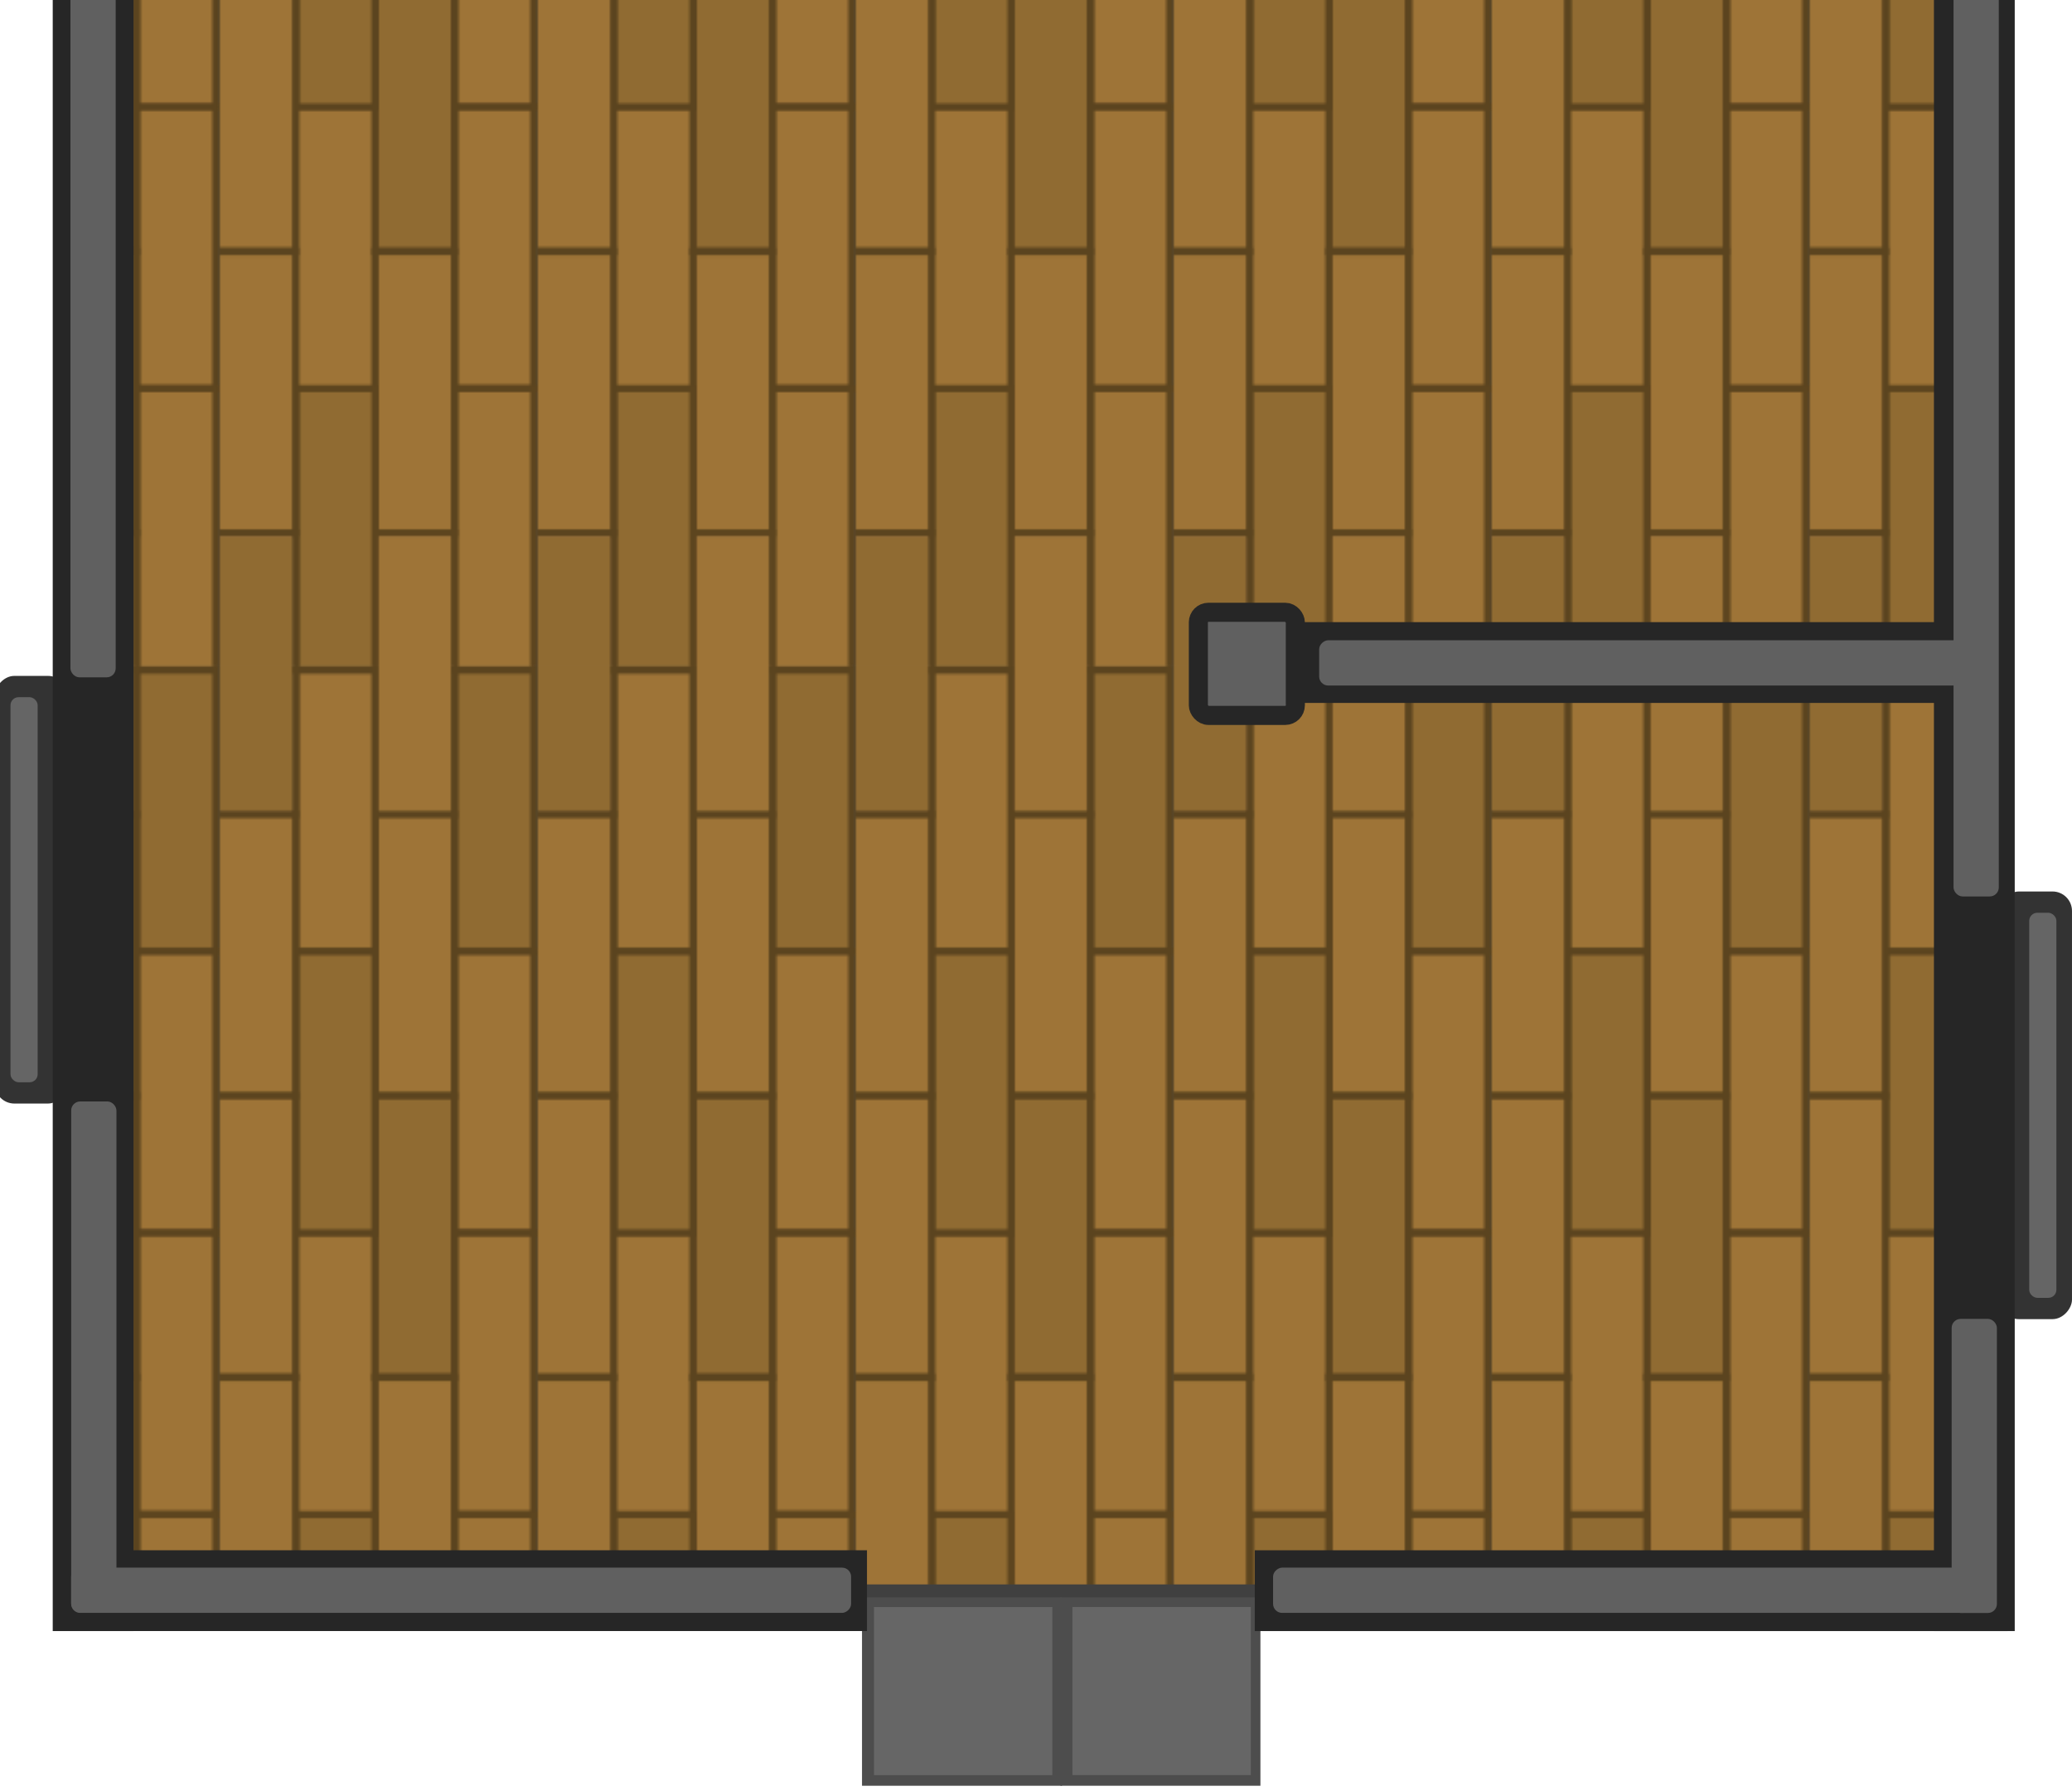 <?xml version="1.0" encoding="UTF-8" standalone="no"?>
<!-- Created with Inkscape (http://www.inkscape.org/) -->

<svg
   width="1078.745"
   height="932.316"
   viewBox="0 0 285.418 246.675"
   version="1.1"
   id="svg1"
   inkscape:version="1.4 (1:1.4+202410161351+e7c3feb100)"
   sodipodi:docname="armory_barracks_floor_2.svg"
   xmlns:inkscape="http://www.inkscape.org/namespaces/inkscape"
   xmlns:sodipodi="http://sodipodi.sourceforge.net/DTD/sodipodi-0.dtd"
   xmlns:xlink="http://www.w3.org/1999/xlink"
   xmlns="http://www.w3.org/2000/svg"
   xmlns:svg="http://www.w3.org/2000/svg">
  <sodipodi:namedview
     id="namedview1"
     pagecolor="#505050"
     bordercolor="#ffffff"
     borderopacity="1"
     inkscape:showpageshadow="0"
     inkscape:pageopacity="0"
     inkscape:pagecheckerboard="1"
     inkscape:deskcolor="#d1d1d1"
     inkscape:document-units="px"
     inkscape:zoom="0.5313938"
     inkscape:cx="719.80516"
     inkscape:cy="443.17416"
     inkscape:window-width="2560"
     inkscape:window-height="1368"
     inkscape:window-x="0"
     inkscape:window-y="0"
     inkscape:window-maximized="1"
     inkscape:current-layer="g1" />
  <defs
     id="defs1">
    <pattern
       inkscape:collect="always"
       xlink:href="#pattern38"
       preserveAspectRatio="xMidYMid"
       id="pattern2"
       patternTransform="matrix(0.3,0,0,0.3,1788.322,1142.861)"
       x="0"
       y="0" />
    <pattern
       patternUnits="userSpaceOnUse"
       width="160.172"
       height="124.228"
       patternTransform="translate(28.632,1028.247)"
       preserveAspectRatio="xMidYMid"
       id="pattern379">
      <g
         id="g343"
         transform="matrix(1.165,0,0,0.904,700.022,-1367.97)"
         style="stroke-width:1.006">
        <rect
           style="fill:#3f2e16;fill-opacity:1;stroke-width:4.041;paint-order:markers stroke fill"
           id="rect336"
           width="137.504"
           height="137.362"
           x="-600.954"
           y="1512.641"
           ry="0" />
        <path
           style="fill:#9e7437;fill-opacity:1;stroke-width:1.212;paint-order:markers stroke fill"
           d="m -530.421,1611.65 c -0.986,0 -1.781,0.793 -1.781,1.779 v 36.574 h 29.68 v -36.574 c 0,-0.986 -0.795,-1.779 -1.781,-1.779 z"
           id="path337" />
        <path
           style="fill:#9e7437;fill-opacity:1;stroke-width:1.212;paint-order:markers stroke fill"
           d="m -495.551,1587.447 c -1.263,0 -2.277,1.017 -2.277,2.279 v 60.277 h 29.678 v -60.277 c 0,-1.263 -1.017,-2.279 -2.279,-2.279 z"
           id="path338" />
        <path
           style="fill:#9e7437;fill-opacity:1;stroke-width:1.212;paint-order:markers stroke fill"
           d="m -564.316,1550.492 c -1.252,0 -2.26,1.008 -2.26,2.26 v 97.254 h 29.68 v -93.004 -4.246 c 0,-1.252 -1.008,-2.26 -2.26,-2.26 z"
           id="path339" />
        <path
           style="fill:#9e7437;fill-opacity:1;stroke-width:1.212;paint-order:markers stroke fill"
           d="m -532.202,1512.641 v 92.049 c 0,1.252 1.008,2.26 2.26,2.26 h 25.16 c 1.252,0 2.26,-1.008 2.26,-2.26 v -89.516 -2.533 z"
           id="path340" />
        <path
           style="fill:#9e7437;fill-opacity:1;stroke-width:1.212;paint-order:markers stroke fill"
           d="m -597.744,1512.641 c -1.775,0 -3.205,1.43 -3.205,3.206 v 126.319 c 0,1.775 1.43,3.205 3.205,3.205 h 23.27 c 1.775,0 3.205,-1.43 3.205,-3.205 v -126.319 c 0,-1.776 -1.43,-3.206 -3.205,-3.206 z"
           id="path341" />
        <path
           style="fill:#9e7437;fill-opacity:1;stroke-width:1.212;paint-order:markers stroke fill"
           d="m -566.576,1512.641 v 31.378 c 0,0.986 0.795,1.781 1.781,1.781 h 26.119 c 0.986,0 1.779,-0.795 1.779,-1.781 v -31.378 z"
           id="path342" />
        <path
           style="fill:#9e7437;fill-opacity:1;stroke-width:1.212;paint-order:markers stroke fill"
           d="m -497.828,1512.641 v 67.673 c 0,1.349 1.086,2.436 2.436,2.436 h 24.807 c 1.35,0 2.436,-1.086 2.436,-2.436 v -67.673 z"
           id="path343" />
      </g>
    </pattern>
    <pattern
       patternUnits="userSpaceOnUse"
       width="145.805"
       height="516.946"
       patternTransform="translate(1788.322,1142.861)"
       preserveAspectRatio="xMidYMid"
       id="pattern38"
       inkscape:label="pattern38">
      <rect
         style="fill:#906b32;fill-opacity:1;stroke:#5b441f;stroke-width:3.31;stroke-linecap:round;stroke-dasharray:none;stroke-opacity:1"
         id="rect14"
         width="129.236"
         height="36.451"
         x="1.657"
         y="-144.148"
         transform="rotate(90)" />
      <rect
         style="fill:#9e7437;fill-opacity:1;stroke:#5b441f;stroke-width:3.31;stroke-linecap:round;stroke-dasharray:none;stroke-opacity:1"
         id="rect15"
         width="129.236"
         height="36.451"
         x="130.894"
         y="-144.148"
         transform="rotate(90)" />
      <rect
         style="fill:#9e7437;fill-opacity:1;stroke:#5b441f;stroke-width:3.31;stroke-linecap:round;stroke-dasharray:none;stroke-opacity:1"
         id="rect16"
         width="129.236"
         height="36.451"
         x="260.13"
         y="-144.148"
         transform="rotate(90)" />
      <path
         style="color:#000000;font-style:normal;font-variant:normal;font-weight:normal;font-stretch:normal;font-size:medium;line-height:normal;font-family:sans-serif;font-variant-ligatures:normal;font-variant-position:normal;font-variant-caps:normal;font-variant-numeric:normal;font-variant-alternates:normal;font-variant-east-asian:normal;font-feature-settings:normal;font-variation-settings:normal;text-indent:0;text-align:start;text-decoration-line:none;text-decoration-style:solid;text-decoration-color:#000000;letter-spacing:normal;word-spacing:normal;text-transform:none;writing-mode:lr-tb;direction:ltr;text-orientation:mixed;dominant-baseline:auto;baseline-shift:baseline;text-anchor:start;white-space:normal;shape-padding:0;shape-margin:0;inline-size:0;clip-rule:nonzero;display:inline;overflow:visible;visibility:visible;isolation:auto;mix-blend-mode:normal;color-interpolation:sRGB;color-interpolation-filters:linearRGB;solid-color:#000000;solid-opacity:1;vector-effect:none;fill:#9e7437;fill-opacity:1;fill-rule:nonzero;stroke:none;stroke-width:14.285;stroke-linecap:round;stroke-linejoin:miter;stroke-miterlimit:4;stroke-dasharray:none;stroke-dashoffset:0;stroke-opacity:1;-inkscape-stroke:none;color-rendering:auto;image-rendering:auto;shape-rendering:auto;text-rendering:auto;enable-background:accumulate;stop-color:#000000"
         d="M 144.15,389.366 V 516.946 H 107.698 V 389.366 Z"
         id="path16" />
      <path
         id="path17"
         style="color:#000000;font-style:normal;font-variant:normal;font-weight:normal;font-stretch:normal;font-size:medium;line-height:normal;font-family:sans-serif;font-variant-ligatures:normal;font-variant-position:normal;font-variant-caps:normal;font-variant-numeric:normal;font-variant-alternates:normal;font-variant-east-asian:normal;font-feature-settings:normal;font-variation-settings:normal;text-indent:0;text-align:start;text-decoration-line:none;text-decoration-style:solid;text-decoration-color:#000000;letter-spacing:normal;word-spacing:normal;text-transform:none;writing-mode:lr-tb;direction:ltr;text-orientation:mixed;dominant-baseline:auto;baseline-shift:baseline;text-anchor:start;white-space:normal;shape-padding:0;shape-margin:0;inline-size:0;clip-rule:nonzero;display:inline;overflow:visible;visibility:visible;isolation:auto;mix-blend-mode:normal;color-interpolation:sRGB;color-interpolation-filters:linearRGB;solid-color:#000000;solid-opacity:1;vector-effect:none;fill:#5d451f;fill-opacity:1;fill-rule:nonzero;stroke:none;stroke-width:14.285;stroke-linecap:round;stroke-linejoin:miter;stroke-miterlimit:4;stroke-dasharray:none;stroke-dashoffset:0;stroke-opacity:1;-inkscape-stroke:none;color-rendering:auto;image-rendering:auto;shape-rendering:auto;text-rendering:auto;enable-background:accumulate;stop-color:#000000"
         d="m 145.805,387.709 h -39.766 v 129.237 h 3.317 V 391.022 h 33.137 v 125.924 h 3.313 z" />
      <rect
         style="fill:#a98256;fill-opacity:1;stroke:#5b441f;stroke-width:3.31;stroke-linecap:round;stroke-dasharray:none;stroke-opacity:1"
         id="rect17"
         width="66.275"
         height="36.451"
         x="1.657"
         y="-107.697"
         transform="rotate(90)" />
      <rect
         style="fill:#9e7437;fill-opacity:1;stroke:#5b441f;stroke-width:3.31;stroke-linecap:round;stroke-dasharray:none;stroke-opacity:1"
         id="rect18"
         width="129.236"
         height="36.451"
         x="67.932"
         y="-107.697"
         transform="rotate(90)" />
      <rect
         style="fill:#9e7437;fill-opacity:1;stroke:none;stroke-width:3.31;stroke-linecap:round;stroke-dasharray:none;stroke-opacity:1"
         id="rect23"
         width="129.236"
         height="36.451"
         x="260.13"
         y="-71.246"
         transform="rotate(90)" />
      <rect
         style="fill:#906b32;fill-opacity:1;stroke:#5b441f;stroke-width:3.31;stroke-linecap:round;stroke-dasharray:none;stroke-opacity:1"
         id="rect19"
         width="129.236"
         height="36.451"
         x="197.169"
         y="-107.697"
         transform="rotate(90)" />
      <rect
         style="fill:#9e7437;fill-opacity:1;stroke:#5b441f;stroke-width:3.31;stroke-linecap:round;stroke-dasharray:none;stroke-opacity:1"
         id="rect20"
         width="129.236"
         height="36.451"
         x="326.405"
         y="-107.697"
         transform="rotate(90)" />
      <path
         style="color:#000000;font-style:normal;font-variant:normal;font-weight:normal;font-stretch:normal;font-size:medium;line-height:normal;font-family:sans-serif;font-variant-ligatures:normal;font-variant-position:normal;font-variant-caps:normal;font-variant-numeric:normal;font-variant-alternates:normal;font-variant-east-asian:normal;font-feature-settings:normal;font-variation-settings:normal;text-indent:0;text-align:start;text-decoration-line:none;text-decoration-style:solid;text-decoration-color:#000000;letter-spacing:normal;word-spacing:normal;text-transform:none;writing-mode:lr-tb;direction:ltr;text-orientation:mixed;dominant-baseline:auto;baseline-shift:baseline;text-anchor:start;white-space:normal;shape-padding:0;shape-margin:0;inline-size:0;clip-rule:nonzero;display:inline;overflow:visible;visibility:visible;isolation:auto;mix-blend-mode:normal;color-interpolation:sRGB;color-interpolation-filters:linearRGB;solid-color:#000000;solid-opacity:1;vector-effect:none;fill:#a98256;fill-opacity:1;fill-rule:nonzero;stroke:none;stroke-width:14.285;stroke-linecap:round;stroke-linejoin:miter;stroke-miterlimit:4;stroke-dasharray:none;stroke-dashoffset:0;stroke-opacity:1;-inkscape-stroke:none;color-rendering:auto;image-rendering:auto;shape-rendering:auto;text-rendering:auto;enable-background:accumulate;stop-color:#000000"
         d="m 107.698,455.641 v 61.305 H 71.246 v -61.305 z"
         id="path20" />
      <path
         id="path21"
         style="color:#000000;font-style:normal;font-variant:normal;font-weight:normal;font-stretch:normal;font-size:medium;line-height:normal;font-family:sans-serif;font-variant-ligatures:normal;font-variant-position:normal;font-variant-caps:normal;font-variant-numeric:normal;font-variant-alternates:normal;font-variant-east-asian:normal;font-feature-settings:normal;font-variation-settings:normal;text-indent:0;text-align:start;text-decoration-line:none;text-decoration-style:solid;text-decoration-color:#000000;letter-spacing:normal;word-spacing:normal;text-transform:none;writing-mode:lr-tb;direction:ltr;text-orientation:mixed;dominant-baseline:auto;baseline-shift:baseline;text-anchor:start;white-space:normal;shape-padding:0;shape-margin:0;inline-size:0;clip-rule:nonzero;display:inline;overflow:visible;visibility:visible;isolation:auto;mix-blend-mode:normal;color-interpolation:sRGB;color-interpolation-filters:linearRGB;solid-color:#000000;solid-opacity:1;vector-effect:none;fill:#5d451f;fill-opacity:1;fill-rule:nonzero;stroke:none;stroke-width:14.285;stroke-linecap:round;stroke-linejoin:miter;stroke-miterlimit:4;stroke-dasharray:none;stroke-dashoffset:0;stroke-opacity:1;-inkscape-stroke:none;color-rendering:auto;image-rendering:auto;shape-rendering:auto;text-rendering:auto;enable-background:accumulate;stop-color:#000000"
         d="M 109.356,453.987 H 69.59 v 62.959 h 3.312 v -59.648 h 33.137 v 59.648 h 3.317 z" />
      <rect
         style="fill:#9e7437;fill-opacity:1;stroke:#5b441f;stroke-width:3.31;stroke-linecap:round;stroke-dasharray:none;stroke-opacity:1"
         id="rect21"
         width="129.236"
         height="36.451"
         x="1.657"
         y="-71.246"
         transform="rotate(90)" />
      <rect
         style="fill:#906b32;fill-opacity:1;stroke:#5b441f;stroke-width:3.31;stroke-linecap:round;stroke-dasharray:none;stroke-opacity:1"
         id="rect22"
         width="129.236"
         height="36.451"
         x="130.894"
         y="-71.246"
         transform="rotate(90)" />
      <path
         style="color:#000000;font-style:normal;font-variant:normal;font-weight:normal;font-stretch:normal;font-size:medium;line-height:normal;font-family:sans-serif;font-variant-ligatures:normal;font-variant-position:normal;font-variant-caps:normal;font-variant-numeric:normal;font-variant-alternates:normal;font-variant-east-asian:normal;font-feature-settings:normal;font-variation-settings:normal;text-indent:0;text-align:start;text-decoration-line:none;text-decoration-style:solid;text-decoration-color:#000000;letter-spacing:normal;word-spacing:normal;text-transform:none;writing-mode:lr-tb;direction:ltr;text-orientation:mixed;dominant-baseline:auto;baseline-shift:baseline;text-anchor:start;white-space:normal;shape-padding:0;shape-margin:0;inline-size:0;clip-rule:nonzero;display:inline;overflow:visible;visibility:visible;isolation:auto;mix-blend-mode:normal;color-interpolation:sRGB;color-interpolation-filters:linearRGB;solid-color:#000000;solid-opacity:1;fill:#906b32;fill-opacity:1;fill-rule:nonzero;stroke:none;stroke-width:14.285;stroke-linecap:round;stroke-linejoin:miter;stroke-miterlimit:4;stroke-dasharray:none;stroke-dashoffset:0;stroke-opacity:1;color-rendering:auto;image-rendering:auto;shape-rendering:auto;text-rendering:auto;enable-background:accumulate;stop-color:#000000"
         d="M 71.246,389.366 V 516.946 H 34.794 V 389.366 Z"
         id="path23" />
      <path
         id="path24"
         style="color:#000000;font-style:normal;font-variant:normal;font-weight:normal;font-stretch:normal;font-size:medium;line-height:normal;font-family:sans-serif;font-variant-ligatures:normal;font-variant-position:normal;font-variant-caps:normal;font-variant-numeric:normal;font-variant-alternates:normal;font-variant-east-asian:normal;font-feature-settings:normal;font-variation-settings:normal;text-indent:0;text-align:start;text-decoration-line:none;text-decoration-style:solid;text-decoration-color:#000000;letter-spacing:normal;word-spacing:normal;text-transform:none;writing-mode:lr-tb;direction:ltr;text-orientation:mixed;dominant-baseline:auto;baseline-shift:baseline;text-anchor:start;white-space:normal;shape-padding:0;shape-margin:0;inline-size:0;clip-rule:nonzero;display:inline;overflow:visible;visibility:visible;isolation:auto;mix-blend-mode:normal;color-interpolation:sRGB;color-interpolation-filters:linearRGB;solid-color:#000000;solid-opacity:1;vector-effect:none;fill:#5d451f;fill-opacity:1;fill-rule:nonzero;stroke:none;stroke-width:14.285;stroke-linecap:round;stroke-linejoin:miter;stroke-miterlimit:4;stroke-dasharray:none;stroke-dashoffset:0;stroke-opacity:1;-inkscape-stroke:none;color-rendering:auto;image-rendering:auto;shape-rendering:auto;text-rendering:auto;enable-background:accumulate;stop-color:#000000"
         d="M 72.903,387.709 H 33.137 v 129.237 h 3.312 V 391.022 h 33.141 v 125.924 h 3.312 z" />
      <path
         style="fill:#a98256;stroke-width:14.285;stroke-linecap:round"
         d="M 34.795,0 V 66.275 H 0.002 V 0 Z"
         id="path25" />
      <path
         id="path26"
         style="fill:#5b441f;fill-opacity:1;stroke-width:14.285;stroke-linecap:round"
         d="M 36.45,0 H 0.002 V 3.312 H 33.138 V 66.278 H 0.002 v 3.311 H 36.45 Z" />
      <path
         style="fill:#9e7437;fill-opacity:1;stroke-width:14.285;stroke-linecap:round"
         d="M 34.795,67.932 V 197.168 H 0.002 V 67.932 Z"
         id="path27" />
      <path
         id="path28"
         style="fill:#5b441f;fill-opacity:1;stroke-width:14.285;stroke-linecap:round"
         d="M 36.45,66.278 H 0.002 v 3.311 H 33.138 V 195.514 H 0.002 v 3.311 H 36.45 Z" />
      <path
         style="fill:#9e7437;fill-opacity:1;stroke-width:14.285;stroke-linecap:round"
         d="M 34.795,197.168 V 326.405 H 0.002 V 197.168 Z"
         id="path29" />
      <path
         id="path30"
         style="fill:#5b441f;fill-opacity:1;stroke-width:14.285;stroke-linecap:round"
         d="M 36.45,195.514 H 0.002 v 3.311 H 33.138 V 324.751 H 0.002 v 3.311 H 36.45 Z" />
      <path
         style="fill:#9e7437;fill-opacity:1;stroke-width:14.285;stroke-linecap:round"
         d="M 34.795,326.405 V 455.641 H 0.002 V 326.405 Z"
         id="path31" />
      <path
         id="path32"
         style="fill:#5b441f;fill-opacity:1;stroke-width:14.285;stroke-linecap:round"
         d="M 36.45,324.751 H 0.002 v 3.311 H 33.138 V 453.987 H 0.002 v 3.311 H 36.45 Z" />
      <path
         style="color:#000000;font-style:normal;font-variant:normal;font-weight:normal;font-stretch:normal;font-size:medium;line-height:normal;font-family:sans-serif;font-variant-ligatures:normal;font-variant-position:normal;font-variant-caps:normal;font-variant-numeric:normal;font-variant-alternates:normal;font-variant-east-asian:normal;font-feature-settings:normal;font-variation-settings:normal;text-indent:0;text-align:start;text-decoration-line:none;text-decoration-style:solid;text-decoration-color:#000000;letter-spacing:normal;word-spacing:normal;text-transform:none;writing-mode:lr-tb;direction:ltr;text-orientation:mixed;dominant-baseline:auto;baseline-shift:baseline;text-anchor:start;white-space:normal;shape-padding:0;shape-margin:0;inline-size:0;clip-rule:nonzero;display:inline;overflow:visible;visibility:visible;isolation:auto;mix-blend-mode:normal;color-interpolation:sRGB;color-interpolation-filters:linearRGB;solid-color:#000000;solid-opacity:1;vector-effect:none;fill:#a98256;fill-opacity:1;fill-rule:nonzero;stroke:none;stroke-width:14.285;stroke-linecap:round;stroke-linejoin:miter;stroke-miterlimit:4;stroke-dasharray:none;stroke-dashoffset:0;stroke-opacity:1;-inkscape-stroke:none;color-rendering:auto;image-rendering:auto;shape-rendering:auto;text-rendering:auto;enable-background:accumulate;stop-color:#000000"
         d="m 34.794,455.641 v 61.305 H 0 v -61.305 z"
         id="path33" />
      <path
         id="path34"
         style="color:#000000;font-style:normal;font-variant:normal;font-weight:normal;font-stretch:normal;font-size:medium;line-height:normal;font-family:sans-serif;font-variant-ligatures:normal;font-variant-position:normal;font-variant-caps:normal;font-variant-numeric:normal;font-variant-alternates:normal;font-variant-east-asian:normal;font-feature-settings:normal;font-variation-settings:normal;text-indent:0;text-align:start;text-decoration-line:none;text-decoration-style:solid;text-decoration-color:#000000;letter-spacing:normal;word-spacing:normal;text-transform:none;writing-mode:lr-tb;direction:ltr;text-orientation:mixed;dominant-baseline:auto;baseline-shift:baseline;text-anchor:start;white-space:normal;shape-padding:0;shape-margin:0;inline-size:0;clip-rule:nonzero;display:inline;overflow:visible;visibility:visible;isolation:auto;mix-blend-mode:normal;color-interpolation:sRGB;color-interpolation-filters:linearRGB;solid-color:#000000;solid-opacity:1;vector-effect:none;fill:#5b441f;fill-opacity:1;fill-rule:nonzero;stroke:none;stroke-width:14.285;stroke-linecap:round;stroke-linejoin:miter;stroke-miterlimit:4;stroke-dasharray:none;stroke-dashoffset:0;stroke-opacity:1;-inkscape-stroke:none;color-rendering:auto;image-rendering:auto;shape-rendering:auto;text-rendering:auto;enable-background:accumulate;stop-color:#000000"
         d="M 36.449,453.987 H 0 v 3.311 h 33.137 v 59.648 h 3.312 z" />
      <path
         style="fill:#9e7437;fill-opacity:1;stroke-width:14.285;stroke-linecap:round"
         d="M 106.039,0 V 66.275 H 72.903 V 0 Z"
         id="path35" />
      <path
         style="fill:#906b32;fill-opacity:1;stroke-width:14.285;stroke-linecap:round"
         d="M 33.138,0 V 66.275 H 0.002 V 0 Z"
         id="path36" />
      <path
         style="fill:#9e7437;fill-opacity:1;stroke-width:14.285;stroke-linecap:round"
         d="m 106.04,457.298 v 59.648 H 72.903 v -59.648 z"
         id="path37" />
      <path
         style="fill:#906b32;fill-opacity:1;stroke-width:14.285;stroke-linecap:round"
         d="m 33.137,457.298 v 59.648 H 0 v -59.648 z"
         id="path38" />
    </pattern>
  </defs>
  <g
     inkscape:label="Layer 1"
     inkscape:groupmode="layer"
     id="layer1"
     transform="translate(81.581,34.66)">
    <g
       id="g1">
      <rect
         style="opacity:1;fill:#4d4d4d;fill-opacity:1;stroke:#404040;stroke-width:3.179;stroke-linejoin:round;stroke-dasharray:none;stroke-opacity:1;stop-color:#000000"
         id="rect87788"
         width="256.121"
         height="437.606"
         x="-68.896"
         y="-252.504" />
      <rect
         style="opacity:1;fill:url(#pattern2);stroke:none;stroke-width:0.266;fill-opacity:1"
         width="251.096"
         height="435.016"
         x="-64.043"
         y="-251.419"
         id="rect379" />
      <g
         id="g89164"
         transform="translate(-10.318,-1253.295)">
        <rect
           style="fill:#333333;fill-opacity:1;stroke-width:0.97;stroke-linecap:square;stop-color:#000000"
           id="rect87776"
           width="9.989"
           height="58.912"
           x="-71.968"
           y="-1370.653"
           ry="2.686"
           transform="scale(1,-1)"
           rx="2.686" />
        <rect
           style="display:inline;fill:#656565;fill-opacity:1;stroke-width:0.223"
           id="rect87778"
           width="53.047"
           height="3.742"
           x="1314.674"
           y="-69.817"
           ry="1.113"
           transform="matrix(0,1,1,0,0,0)"
           rx="1.113" />
        <rect
           style="fill:#333333;fill-opacity:1;stroke-width:0.97;stroke-linecap:square;stop-color:#000000"
           id="rect87780"
           width="9.989"
           height="58.912"
           x="-214.154"
           y="1341.438"
           ry="2.686"
           transform="scale(-1,1)"
           rx="2.686" />
        <rect
           style="display:inline;fill:#656565;fill-opacity:1;stroke-width:0.223"
           id="rect87782"
           width="53.047"
           height="3.742"
           x="-1397.417"
           y="-212.004"
           ry="1.113"
           transform="matrix(0,-1,-1,0,0,0)"
           rx="1.113" />
        <rect
           style="fill:#333333;fill-opacity:1;stroke-width:0.97;stroke-linecap:square;stop-color:#000000"
           id="rect87784"
           width="9.989"
           height="58.912"
           x="-214.154"
           y="1139.348"
           ry="2.686"
           transform="scale(-1,1)"
           rx="2.686" />
        <rect
           style="display:inline;fill:#656565;fill-opacity:1;stroke-width:0.223"
           id="rect87786"
           width="53.047"
           height="3.742"
           x="-1195.328"
           y="-212.004"
           ry="1.113"
           transform="matrix(0,-1,-1,0,0,0)"
           rx="1.113" />
        <g
           id="g89162">
          <g
             id="g89118">
            <g
               id="g89102"
               inkscape:label="doormat"
               style="display:inline"
               transform="translate(39.566,616.27)">
              <g
                 id="g89094"
                 transform="translate(-1.446,51.271)"
                 style="display:inline">
                <rect
                   style="fill:#4d4d4d;stroke-width:0.482;stroke-opacity:0.576;paint-order:markers stroke fill;stop-color:#000000"
                   id="rect89090"
                   width="27.542"
                   height="25.948"
                   x="22.065"
                   y="306.075" />
                <rect
                   style="display:inline;fill:#666666;stroke-width:0.43;stroke-opacity:0.576;paint-order:markers stroke fill;stop-color:#000000"
                   id="rect89092"
                   width="24.573"
                   height="23.151"
                   x="23.387"
                   y="307.542" />
              </g>
              <g
                 id="g89100"
                 style="display:inline"
                 transform="translate(-1.446,51.169)">
                <rect
                   style="display:inline;fill:#4d4d4d;stroke-width:0.482;stroke-opacity:0.576;paint-order:markers stroke fill;stop-color:#000000"
                   id="rect89096"
                   width="27.542"
                   height="25.948"
                   x="49.405"
                   y="306.176" />
                <rect
                   style="display:inline;fill:#666666;stroke-width:0.43;stroke-opacity:0.576;paint-order:markers stroke fill;stop-color:#000000"
                   id="rect89098"
                   width="24.573"
                   height="23.151"
                   x="50.728"
                   y="307.643" />
              </g>
            </g>
            <g
               id="g89116"
               inkscape:label="doormat"
               style="display:inline"
               transform="rotate(180,61.49,910.986)">
              <g
                 id="g89108"
                 transform="translate(-1.446,51.271)"
                 style="display:inline">
                <rect
                   style="fill:#4d4d4d;stroke-width:0.482;stroke-opacity:0.576;paint-order:markers stroke fill;stop-color:#000000"
                   id="rect89104"
                   width="27.542"
                   height="25.948"
                   x="22.065"
                   y="306.075" />
                <rect
                   style="display:inline;fill:#666666;stroke-width:0.43;stroke-opacity:0.576;paint-order:markers stroke fill;stop-color:#000000"
                   id="rect89106"
                   width="24.573"
                   height="23.151"
                   x="23.387"
                   y="307.542" />
              </g>
              <g
                 id="g89114"
                 style="display:inline"
                 transform="translate(-1.446,51.169)">
                <rect
                   style="display:inline;fill:#4d4d4d;stroke-width:0.482;stroke-opacity:0.576;paint-order:markers stroke fill;stop-color:#000000"
                   id="rect89110"
                   width="27.542"
                   height="25.948"
                   x="49.405"
                   y="306.176" />
                <rect
                   style="display:inline;fill:#666666;stroke-width:0.43;stroke-opacity:0.576;paint-order:markers stroke fill;stop-color:#000000"
                   id="rect89112"
                   width="24.573"
                   height="23.151"
                   x="50.728"
                   y="307.643" />
              </g>
            </g>
          </g>
          <rect
             style="opacity:1;fill:#262626;fill-opacity:1;stroke:none;stroke-width:1.882;stroke-linejoin:round;stroke-dasharray:none;stroke-opacity:1;stop-color:#000000"
             id="rect89120"
             width="11.13"
             height="448.338"
             x="-63.999"
             y="994.981" />
          <rect
             style="opacity:1;fill:#606060;fill-opacity:1;stroke:none;stroke-width:1.365;stroke-linejoin:round;stroke-dasharray:none;stroke-opacity:1;stop-color:#000000"
             id="rect89122"
             width="6.233"
             height="313.725"
             x="-61.56"
             y="998.215"
             rx="1.243"
             ry="1.243" />
          <rect
             style="opacity:1;fill:#262626;fill-opacity:1;stroke:none;stroke-width:1.882;stroke-linejoin:round;stroke-dasharray:none;stroke-opacity:1;stop-color:#000000"
             id="rect89124"
             width="11.13"
             height="448.338"
             x="195.137"
             y="994.981" />
          <rect
             style="opacity:1;fill:#262626;fill-opacity:1;stroke:none;stroke-width:0.951;stroke-linejoin:round;stroke-dasharray:none;stroke-opacity:1;stop-color:#000000"
             id="rect89126"
             width="11.13"
             height="114.475"
             x="994.989"
             y="-60.973"
             transform="rotate(90)" />
          <rect
             style="opacity:1;fill:#262626;fill-opacity:1;stroke:none;stroke-width:0.847;stroke-linejoin:round;stroke-dasharray:none;stroke-opacity:1;stop-color:#000000"
             id="rect89128"
             width="11.13"
             height="90.897"
             x="994.989"
             y="-205.279"
             transform="rotate(90)" />
          <rect
             style="opacity:1;fill:#262626;fill-opacity:1;stroke:none;stroke-width:0.905;stroke-linejoin:round;stroke-dasharray:none;stroke-opacity:1;stop-color:#000000"
             id="rect89130"
             width="11.13"
             height="103.698"
             x="-1443.32"
             y="101.581"
             transform="rotate(-90)" />
          <rect
             style="opacity:1;fill:#262626;fill-opacity:1;stroke:none;stroke-width:0.896;stroke-linejoin:round;stroke-dasharray:none;stroke-opacity:1;stop-color:#000000"
             id="rect89132"
             width="11.13"
             height="101.666"
             x="-1443.316"
             y="-53.501"
             transform="rotate(-90)" />
          <rect
             style="opacity:1;fill:#606060;fill-opacity:1;stroke:none;stroke-width:0.491;stroke-linejoin:round;stroke-dasharray:none;stroke-opacity:1;stop-color:#000000"
             id="rect89134"
             width="6.233"
             height="40.512"
             x="197.577"
             y="1400.314"
             rx="1.243"
             ry="1.243" />
          <rect
             style="opacity:1;fill:#262626;fill-opacity:1;stroke:none;stroke-width:0.904;stroke-linejoin:round;stroke-dasharray:none;stroke-opacity:1;stop-color:#000000"
             id="rect89136"
             width="11.13"
             height="103.445"
             x="-1119.855"
             y="-53.96"
             transform="rotate(-90)" />
          <rect
             style="opacity:1;fill:#606060;fill-opacity:1;stroke:#262626;stroke-width:2.629;stroke-linejoin:round;stroke-dasharray:none;stroke-opacity:1;stop-color:#000000"
             id="rect89138"
             width="13.359"
             height="14.204"
             x="-107.17"
             y="-1317.183"
             transform="scale(-1)"
             rx="1.389"
             ry="1.389" />
          <rect
             style="opacity:1;fill:#262626;fill-opacity:1;stroke:none;stroke-width:0.83;stroke-linejoin:round;stroke-dasharray:none;stroke-opacity:1;stop-color:#000000"
             id="rect89140"
             width="11.13"
             height="87.118"
             x="1304.336"
             y="-195.304"
             transform="rotate(90)" />
          <rect
             style="opacity:1;fill:#606060;fill-opacity:1;stroke:none;stroke-width:0.917;stroke-linejoin:round;stroke-dasharray:none;stroke-opacity:1;stop-color:#000000"
             id="rect89142"
             width="6.233"
             height="141.671"
             x="197.837"
             y="997.352"
             rx="1.243"
             ry="1.243" />
          <rect
             style="opacity:1;fill:#606060;fill-opacity:1;stroke:none;stroke-width:0.923;stroke-linejoin:round;stroke-dasharray:none;stroke-opacity:1;stop-color:#000000"
             id="rect89144"
             width="6.233"
             height="143.455"
             x="197.837"
             y="1198.668"
             rx="1.243"
             ry="1.243" />
          <rect
             style="opacity:1;fill:#606060;fill-opacity:1;stroke:none;stroke-width:0.647;stroke-linejoin:round;stroke-dasharray:none;stroke-opacity:1;stop-color:#000000"
             id="rect89146"
             width="6.233"
             height="70.41"
             x="-61.457"
             y="1370.363"
             rx="1.243"
             ry="1.243" />
          <rect
             style="opacity:1;fill:#606060;fill-opacity:1;stroke:none;stroke-width:0.799;stroke-linejoin:round;stroke-dasharray:none;stroke-opacity:1;stop-color:#000000"
             id="rect89148"
             width="6.233"
             height="107.438"
             x="1434.581"
             y="-45.976"
             rx="1.243"
             ry="1.243"
             transform="rotate(90)" />
          <rect
             style="opacity:1;fill:#606060;fill-opacity:1;stroke:none;stroke-width:0.757;stroke-linejoin:round;stroke-dasharray:none;stroke-opacity:1;stop-color:#000000"
             id="rect89150"
             width="6.233"
             height="96.365"
             x="1434.581"
             y="-200.468"
             rx="1.243"
             ry="1.243"
             transform="rotate(90)" />
          <rect
             style="opacity:1;fill:#606060;fill-opacity:1;stroke:none;stroke-width:0.845;stroke-linejoin:round;stroke-dasharray:none;stroke-opacity:1;stop-color:#000000"
             id="rect89152"
             width="6.233"
             height="120.225"
             x="997.352"
             y="-58.677"
             rx="1.243"
             ry="1.243"
             transform="rotate(90)" />
          <rect
             style="opacity:1;fill:#606060;fill-opacity:1;stroke:none;stroke-width:0.703;stroke-linejoin:round;stroke-dasharray:none;stroke-opacity:1;stop-color:#000000"
             id="rect89154"
             width="6.233"
             height="83.296"
             x="997.352"
             y="-200.381"
             rx="1.243"
             ry="1.243"
             transform="rotate(90)" />
          <rect
             style="opacity:1;fill:#606060;fill-opacity:1;stroke:none;stroke-width:0.799;stroke-linejoin:round;stroke-dasharray:none;stroke-opacity:1;stop-color:#000000"
             id="rect89156"
             width="6.233"
             height="107.453"
             x="1111.223"
             y="-46.641"
             rx="1.243"
             ry="1.243"
             transform="rotate(90)" />
          <rect
             style="opacity:1;fill:#606060;fill-opacity:1;stroke:none;stroke-width:0.741;stroke-linejoin:round;stroke-dasharray:none;stroke-opacity:1;stop-color:#000000"
             id="rect89158"
             width="6.233"
             height="92.429"
             x="1306.833"
             y="-202.881"
             rx="1.243"
             ry="1.243"
             transform="rotate(90)" />
          <rect
             style="opacity:1;fill:#606060;fill-opacity:1;stroke:#262626;stroke-width:2.629;stroke-linejoin:round;stroke-dasharray:none;stroke-opacity:1;stop-color:#000000"
             id="rect89160"
             width="13.359"
             height="14.204"
             x="-63.88"
             y="-1121.431"
             transform="scale(-1)"
             rx="1.389"
             ry="1.389" />
        </g>
      </g>
    </g>
  </g>
</svg>
